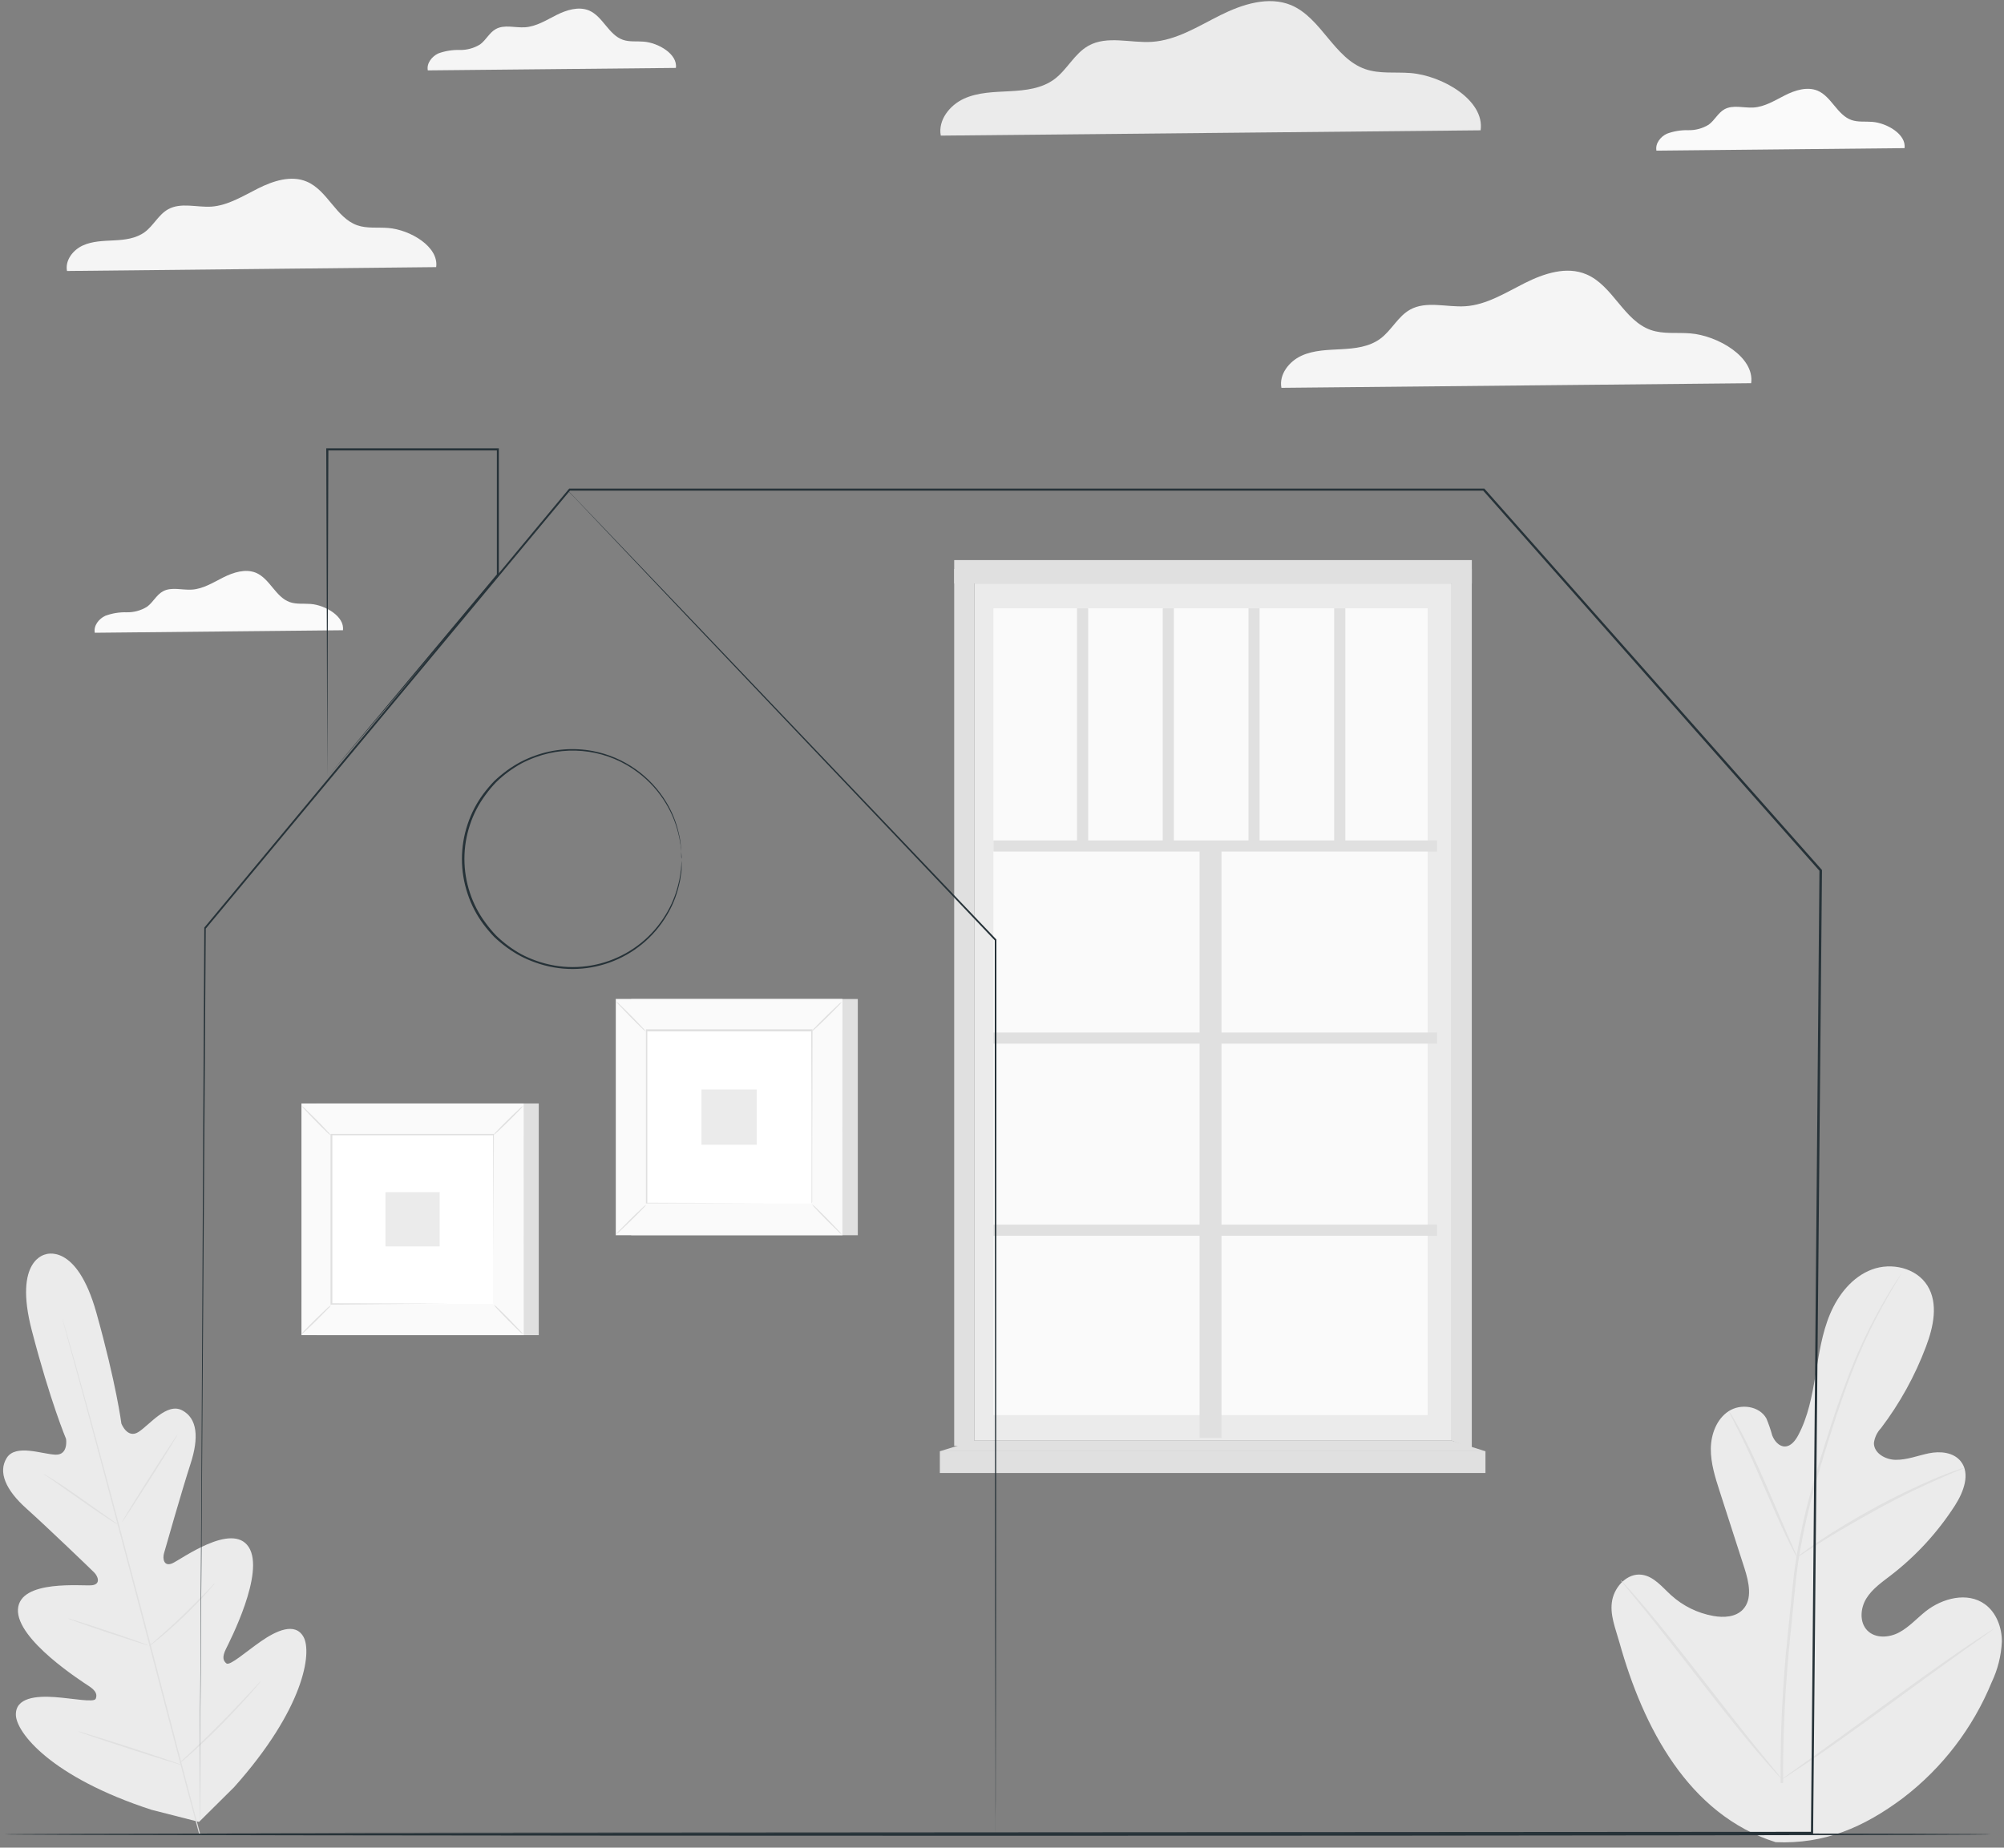<?xml version="1.0" encoding="UTF-8"?>
<svg
    width="180px"
    height="166px"
    viewBox="0 0 180 166"
    version="1.1"
    xmlns="http://www.w3.org/2000/svg">
    <rect x="0" y="0" width="180" height="166" fill="#808080" stroke="none"/>
    <title>Cabin fever-pana</title>
    <g id="File-TK" stroke="none" stroke-width="1" fill="none" fill-rule="evenodd">
        <g id="03n-Search---notfound" transform="translate(-98, -252)" fill-rule="nonzero">
            <g id="Cabin-fever-pana" transform="translate(98, 252)">
                <g id="freepik--background-complete--inject-2">
                    <path d="M159.487,165.508 C151.65,163.037 147.585,155.17 145.464,147.585 C145.114,146.322 144.561,145.049 144.808,143.771 C145.056,142.494 146.208,141.3 147.478,141.483 C148.546,141.628 149.289,142.581 150.09,143.31 C151.158,144.284 152.481,144.935 153.904,145.186 C154.827,145.35 155.891,145.293 156.543,144.61 C157.431,143.676 157.088,142.147 156.692,140.907 C155.944,138.591 155.199,136.279 154.457,133.97 C154.056,132.731 153.656,131.461 153.667,130.157 C153.679,128.853 154.194,127.487 155.269,126.786 C156.344,126.084 158.026,126.305 158.659,127.442 C158.867,127.938 159.041,128.448 159.182,128.967 C159.38,129.474 159.8,129.966 160.326,129.958 C160.852,129.951 161.256,129.436 161.512,128.956 C162.4,127.297 162.759,125.405 163.068,123.544 C163.377,121.683 163.647,119.784 164.38,118.049 C165.112,116.314 166.378,114.719 168.128,114.06 C169.879,113.4 172.117,113.9 173.12,115.505 C174.123,117.111 173.662,119.216 172.994,120.981 C172.008,123.607 170.646,126.076 168.952,128.311 C168.602,128.679 168.378,129.149 168.315,129.653 C168.315,130.565 169.349,131.141 170.253,131.156 C171.278,131.175 172.251,130.775 173.258,130.569 C174.264,130.363 175.447,130.473 176.103,131.274 C177.01,132.384 176.369,134.05 175.599,135.252 C174.054,137.658 172.108,139.781 169.844,141.529 C169.036,142.15 168.163,142.749 167.629,143.622 C167.095,144.496 167.003,145.754 167.724,146.49 C168.445,147.226 169.677,147.146 170.577,146.666 C171.477,146.185 172.175,145.396 172.975,144.759 C174.482,143.577 176.724,142.997 178.284,144.13 C179.31,144.873 179.809,146.204 179.809,147.474 C179.752,148.745 179.441,149.991 178.894,151.139 C177.211,155.244 174.469,158.829 170.947,161.527 C167.415,164.174 163.876,165.699 159.487,165.508" id="Path" fill="#EBEBEB"></path>
                    <path d="M159.941,160.2 C159.896,155.73 160.11,151.26 160.581,146.814 C160.7,145.636 160.818,144.465 160.932,143.317 C161.047,142.169 161.165,141.029 161.348,139.923 C161.702,137.799 162.173,135.696 162.759,133.623 C163.304,131.64 163.903,129.779 164.46,128.044 C165.017,126.309 165.604,124.7 166.164,123.258 C167.058,120.975 168.13,118.767 169.372,116.653 C169.81,115.89 170.172,115.337 170.42,114.956 C170.539,114.773 170.634,114.632 170.706,114.525 C170.736,114.474 170.771,114.425 170.809,114.38 C170.788,114.436 170.76,114.488 170.725,114.536 L170.462,114.983 C170.226,115.364 169.879,115.947 169.456,116.703 C168.246,118.827 167.198,121.04 166.321,123.323 C165.76,124.764 165.207,126.374 164.65,128.109 C164.094,129.844 163.506,131.705 162.972,133.684 C162.393,135.748 161.927,137.843 161.577,139.958 C161.397,141.06 161.283,142.189 161.169,143.34 C161.054,144.492 160.94,145.655 160.822,146.837 C160.353,151.271 160.132,155.727 160.158,160.185" id="Path" fill="#E0E0E0"></path>
                    <path d="M161.409,139.893 C161.295,139.739 161.198,139.574 161.119,139.401 C160.947,139.077 160.711,138.604 160.429,138.013 C159.864,136.831 159.14,135.172 158.347,133.337 C157.553,131.503 156.821,129.859 156.222,128.689 C155.933,128.105 155.696,127.632 155.525,127.308 C155.427,127.144 155.346,126.97 155.284,126.789 C155.41,126.934 155.519,127.093 155.608,127.262 C155.803,127.575 156.062,128.025 156.371,128.612 C156.993,129.756 157.767,131.408 158.56,133.242 L160.581,137.94 C160.825,138.505 161.035,138.978 161.199,139.359 C161.29,139.528 161.36,139.707 161.409,139.893 L161.409,139.893 Z" id="Path" fill="#E0E0E0"></path>
                    <path d="M176.45,131.873 C176.254,131.984 176.048,132.075 175.836,132.147 C175.435,132.315 174.859,132.552 174.154,132.868 C172.739,133.486 170.817,134.394 168.739,135.538 C166.66,136.682 164.83,137.742 163.525,138.569 C162.869,138.978 162.347,139.332 162,139.557 C161.821,139.694 161.628,139.811 161.424,139.908 C161.583,139.748 161.758,139.605 161.947,139.481 C162.294,139.222 162.801,138.852 163.445,138.425 C164.731,137.559 166.561,136.442 168.639,135.32 C170.41,134.36 172.227,133.489 174.085,132.712 C174.802,132.418 175.393,132.205 175.801,132.064 C176.011,131.981 176.228,131.917 176.45,131.873 L176.45,131.873 Z" id="Path" fill="#E0E0E0"></path>
                    <path d="M160.044,159.842 C160.044,159.842 159.979,159.792 159.872,159.681 C159.765,159.571 159.597,159.388 159.418,159.189 C159.037,158.762 158.469,158.125 157.797,157.332 C156.447,155.746 154.655,153.492 152.71,150.983 C150.765,148.473 148.996,146.204 147.684,144.591 L146.124,142.684 L145.701,142.162 C145.609,142.04 145.56,141.975 145.567,141.967 C145.631,142.015 145.688,142.07 145.739,142.131 C145.861,142.261 146.014,142.425 146.193,142.623 C146.574,143.05 147.142,143.687 147.814,144.481 C149.164,146.067 150.956,148.321 152.901,150.834 C154.846,153.347 156.615,155.608 157.927,157.222 L159.487,159.128 L159.906,159.651 C159.958,159.71 160.004,159.774 160.044,159.842 Z" id="Path" fill="#E0E0E0"></path>
                    <path d="M179.123,146.311 C179.065,146.367 179.003,146.418 178.936,146.464 L178.387,146.864 L176.343,148.317 C174.619,149.545 172.258,151.269 169.654,153.175 C167.049,155.082 164.666,156.783 162.915,157.977 C162.042,158.572 161.329,159.048 160.829,159.369 L160.253,159.75 C160.189,159.797 160.118,159.834 160.044,159.861 C160.099,159.804 160.161,159.752 160.227,159.708 L160.78,159.308 L162.82,157.855 C164.544,156.627 166.904,154.903 169.513,152.996 C172.121,151.089 174.497,149.389 176.247,148.195 C177.121,147.6 177.834,147.123 178.333,146.803 L178.909,146.441 C178.973,146.386 179.045,146.342 179.123,146.311 Z" id="Path" fill="#E0E0E0"></path>
                    <rect id="Rectangle" fill="#EBEBEB" x="87.517" y="52.421" width="42.868" height="77.011"></rect>
                    <rect id="Rectangle" fill="#FAFAFA" x="89.23" y="54.656" width="39.001" height="72.481"></rect>
                    <polygon id="Path" fill="#E0E0E0" points="132.197 130.126 130.386 129.432 130.386 51.117 132.197 51.117"></polygon>
                    <rect id="Rectangle" fill="#E0E0E0" x="89.23" y="75.505" width="39.848" height="1"></rect>
                    <rect id="Rectangle" fill="#E0E0E0" x="89.23" y="92.765" width="39.848" height="1"></rect>
                    <rect id="Rectangle" fill="#E0E0E0" x="89.23" y="110.029" width="39.848" height="1"></rect>
                    <polygon id="Rectangle" fill="#E0E0E0" transform="translate(108.73, 102.541) rotate(-90) translate(-108.73, -102.541) " points="82.079 101.555 135.381 101.555 135.381 103.527 82.079 103.527"></polygon>
                    <rect id="Rectangle" fill="#E0E0E0" x="96.739" y="54.656" width="1" height="21.238"></rect>
                    <rect id="Rectangle" fill="#E0E0E0" x="104.438" y="54.656" width="1" height="21.238"></rect>
                    <rect id="Rectangle" fill="#E0E0E0" x="112.138" y="54.656" width="1" height="21.238"></rect>
                    <rect id="Rectangle" fill="#E0E0E0" x="119.837" y="54.656" width="1" height="21.238"></rect>
                    <rect id="Rectangle" fill="#E0E0E0" x="85.706" y="51.117" width="1.811" height="78.792"></rect>
                    <rect id="Rectangle" fill="#E0E0E0" x="85.706" y="50.32" width="46.495" height="2.101"></rect>
                    <rect id="Rectangle" fill="#E0E0E0" x="84.417" y="130.386" width="49.008" height="1.956"></rect>
                    <polygon id="Path" fill="#E0E0E0" points="130.386 129.432 133.425 130.386 84.417 130.386 87.517 129.432"></polygon>
                    <rect id="Rectangle" fill="#E0E0E0" x="28.426" y="99.141" width="19.968" height="20.814"></rect>
                    <rect id="Rectangle" fill="#FAFAFA" x="27.076" y="99.141" width="19.968" height="20.814"></rect>
                    <path d="M47.048,119.963 L27.076,119.963 L27.076,99.153 L47.056,99.153 L47.048,119.963 Z M27.08,119.963 L47.036,119.963 L47.036,99.153 L27.076,99.153 L27.08,119.963 Z" id="Shape" fill="#E0E0E0"></path>
                    <rect id="Rectangle" fill="#FFFFFF" x="29.761" y="101.94" width="14.598" height="15.216"></rect>
                    <path d="M29.746,117.259 C29.634,117.412 29.506,117.553 29.364,117.679 C29.132,117.923 28.804,118.255 28.438,118.617 C28.072,118.979 27.732,119.303 27.484,119.532 C27.356,119.664 27.215,119.782 27.061,119.883 C27.164,119.73 27.284,119.589 27.419,119.464 C27.652,119.219 27.98,118.884 28.35,118.522 C28.72,118.159 29.056,117.835 29.303,117.606 C29.435,117.472 29.584,117.355 29.746,117.259 L29.746,117.259 Z" id="Path" fill="#E0E0E0"></path>
                    <path d="M44.359,117.221 C44.512,117.325 44.653,117.445 44.779,117.58 C45.023,117.816 45.355,118.14 45.717,118.51 C46.079,118.88 46.403,119.216 46.632,119.464 C46.765,119.59 46.882,119.73 46.983,119.883 C46.828,119.784 46.687,119.665 46.564,119.528 C46.319,119.292 45.984,118.964 45.622,118.598 C45.259,118.232 44.935,117.889 44.706,117.641 C44.573,117.517 44.456,117.376 44.359,117.221 L44.359,117.221 Z" id="Path" fill="#E0E0E0"></path>
                    <path d="M44.317,101.978 C44.423,101.827 44.544,101.688 44.68,101.563 C44.912,101.315 45.24,100.983 45.606,100.621 C45.972,100.258 46.312,99.934 46.56,99.706 C46.686,99.571 46.828,99.453 46.983,99.355 C46.88,99.508 46.76,99.649 46.625,99.774 C46.392,100.018 46.064,100.354 45.694,100.716 C45.324,101.078 44.989,101.403 44.737,101.631 C44.613,101.765 44.472,101.882 44.317,101.978 L44.317,101.978 Z" id="Path" fill="#E0E0E0"></path>
                    <path d="M29.719,102.017 C29.566,101.914 29.425,101.794 29.3,101.658 C29.056,101.425 28.72,101.097 28.361,100.728 C28.003,100.358 27.675,100.026 27.446,99.774 C27.314,99.648 27.196,99.507 27.095,99.355 C27.249,99.455 27.389,99.575 27.511,99.713 C27.759,99.946 28.091,100.274 28.457,100.64 C28.823,101.006 29.139,101.349 29.368,101.597 C29.502,101.722 29.62,101.863 29.719,102.017 Z" id="Path" fill="#E0E0E0"></path>
                    <path d="M44.317,117.156 C44.317,117.156 44.317,117.13 44.317,117.084 L44.317,116.87 C44.317,116.68 44.317,116.405 44.317,116.05 C44.317,115.33 44.317,114.281 44.317,112.946 C44.317,110.277 44.317,106.486 44.287,101.94 L44.344,101.994 L29.788,101.994 L29.788,101.994 L29.853,101.929 C29.853,107.512 29.853,112.74 29.853,117.145 L29.799,117.092 L40.34,117.118 L43.299,117.118 L44.085,117.118 L44.085,117.118 L43.322,117.118 L40.374,117.118 L29.746,117.214 L29.689,117.214 L29.689,117.156 C29.689,112.752 29.689,107.523 29.689,101.94 L29.689,101.875 L29.746,101.875 L44.302,101.875 L44.359,101.875 L44.359,101.933 C44.359,106.509 44.336,110.303 44.329,112.992 C44.329,114.319 44.329,115.364 44.329,116.081 C44.329,116.432 44.329,116.703 44.329,116.889 C44.329,116.977 44.329,117.046 44.329,117.095 C44.327,117.116 44.323,117.136 44.317,117.156 Z" id="Path" fill="#E0E0E0"></path>
                    <rect id="Rectangle" fill="#EBEBEB" x="34.623" y="107.111" width="4.87" height="4.87"></rect>
                    <rect id="Rectangle" fill="#E0E0E0" x="56.692" y="89.756" width="20.357" height="21.222"></rect>
                    <rect id="Rectangle" fill="#FAFAFA" x="55.312" y="89.756" width="20.357" height="21.222"></rect>
                    <path d="M75.676,110.975 L55.297,110.975 L55.297,89.752 L75.665,89.752 L75.676,110.975 Z M55.319,110.975 L75.665,110.975 L75.665,89.764 L55.319,89.764 L55.319,110.975 Z" id="Shape" fill="#E0E0E0"></path>
                    <rect id="Rectangle" fill="#FFFFFF" x="58.05" y="92.608" width="14.884" height="15.517"></rect>
                    <path d="M58.05,108.229 C57.94,108.386 57.812,108.529 57.669,108.656 C57.428,108.908 57.097,109.247 56.719,109.613 C56.342,109.979 56.002,110.311 55.747,110.544 C55.621,110.681 55.477,110.802 55.319,110.902 C55.429,110.746 55.557,110.604 55.701,110.479 C55.941,110.227 56.277,109.888 56.65,109.518 C57.024,109.148 57.371,108.82 57.627,108.583 C57.752,108.448 57.894,108.329 58.05,108.229 L58.05,108.229 Z" id="Path" fill="#E0E0E0"></path>
                    <path d="M72.934,108.191 C73.09,108.302 73.233,108.43 73.361,108.572 C73.613,108.812 73.953,109.144 74.319,109.518 C74.685,109.892 75.017,110.239 75.249,110.49 C75.387,110.618 75.507,110.763 75.608,110.921 C75.452,110.811 75.31,110.683 75.184,110.54 C74.933,110.303 74.593,109.968 74.223,109.594 C73.853,109.22 73.525,108.873 73.289,108.618 C73.153,108.491 73.034,108.348 72.934,108.191 Z" id="Path" fill="#E0E0E0"></path>
                    <path d="M72.892,92.669 C73.002,92.513 73.13,92.369 73.274,92.242 C73.514,91.991 73.846,91.651 74.223,91.285 C74.601,90.919 74.94,90.587 75.196,90.355 C75.322,90.217 75.465,90.096 75.623,89.996 C75.52,90.151 75.398,90.293 75.261,90.419 C75.02,90.671 74.685,91.011 74.311,91.381 C73.937,91.75 73.59,92.078 73.335,92.315 C73.203,92.452 73.055,92.571 72.892,92.669 L72.892,92.669 Z" id="Path" fill="#E0E0E0"></path>
                    <path d="M58.008,92.689 C57.851,92.579 57.708,92.451 57.581,92.307 C57.329,92.067 56.99,91.735 56.624,91.361 C56.258,90.988 55.926,90.641 55.693,90.389 C55.556,90.261 55.435,90.116 55.335,89.958 C55.49,90.068 55.632,90.196 55.758,90.339 C56.01,90.576 56.349,90.911 56.719,91.285 C57.089,91.659 57.421,92.006 57.653,92.261 C57.789,92.388 57.909,92.532 58.008,92.689 Z" id="Path" fill="#E0E0E0"></path>
                    <path d="M72.892,108.126 C72.892,108.126 72.892,108.099 72.892,108.05 C72.892,108 72.892,107.924 72.892,107.832 C72.892,107.638 72.892,107.359 72.892,106.997 C72.892,106.261 72.892,105.189 72.892,103.832 C72.892,101.117 72.892,97.246 72.862,92.608 L72.919,92.666 L58.077,92.666 L58.077,92.666 L58.142,92.597 C58.142,98.294 58.142,103.622 58.142,108.114 L58.084,108.057 L68.831,108.088 L71.851,108.088 L72.648,108.088 L72.648,108.088 L71.863,108.088 L68.858,108.088 L58.073,108.118 L58.016,108.118 L58.016,108.061 C58.016,103.569 58.016,98.241 58.016,92.544 L58.016,92.479 L58.081,92.479 L72.923,92.479 L72.98,92.479 L72.98,92.536 C72.98,97.189 72.957,101.071 72.953,103.797 C72.953,105.151 72.953,106.215 72.953,106.947 C72.953,107.306 72.953,107.581 72.953,107.775 C72.953,107.863 72.953,107.931 72.953,107.985 C72.941,108.035 72.92,108.082 72.892,108.126 L72.892,108.126 Z" id="Path" fill="#E0E0E0"></path>
                    <rect id="Rectangle" fill="#EBEBEB" x="63.008" y="97.883" width="4.965" height="4.965"></rect>
                    <path d="M4.122,112.691 C4.122,112.691 1.186,113.11 2.856,119.532 C4.527,125.954 5.934,129.28 5.934,129.28 C5.934,129.28 6.163,130.733 4.988,130.694 C3.814,130.656 1.419,129.707 0.61,130.977 C-0.198,132.247 0.515,133.871 2.361,135.522 C4.206,137.174 8.123,140.938 8.462,141.281 C8.802,141.624 9.072,142.326 8.268,142.425 C7.463,142.524 1.762,141.864 1.613,144.591 C1.464,147.318 7.368,151.074 8.005,151.497 C8.642,151.921 8.741,152.26 8.6,152.622 C8.458,152.985 6.559,152.592 4.927,152.474 C3.295,152.356 1.377,152.504 1.426,154.087 C1.476,155.669 4.576,159.655 13.607,162.599 L17.878,163.689 L21.024,160.57 C27.347,153.488 28.026,148.477 27.271,147.085 C26.516,145.693 24.784,146.528 23.434,147.467 C22.084,148.405 20.639,149.694 20.334,149.446 C20.029,149.198 19.953,148.858 20.284,148.172 C20.616,147.486 23.835,141.277 22.336,138.989 C20.837,136.701 16.234,140.133 15.472,140.457 C14.709,140.781 14.598,140.026 14.728,139.565 C14.858,139.103 16.349,133.871 17.115,131.514 C17.882,129.158 17.729,127.422 16.353,126.706 C14.976,125.989 13.42,128.036 12.428,128.662 C11.437,129.287 10.903,127.899 10.903,127.899 C10.903,127.899 10.445,124.322 8.657,117.942 C6.868,111.562 4.061,112.706 4.061,112.706" id="Path" fill="#EBEBEB"></path>
                    <path d="M17.878,164.746 C16.585,160.047 14.427,151.658 12.539,144.465 C10.651,137.273 8.931,130.763 7.661,126.057 L6.136,120.489 L5.728,118.964 C5.686,118.796 5.652,118.667 5.625,118.583 C5.598,118.499 5.594,118.445 5.594,118.445 C5.594,118.445 5.614,118.491 5.64,118.579 L5.755,118.96 C5.858,119.307 6.003,119.814 6.189,120.467 C6.571,121.778 7.093,123.678 7.742,126.027 C9.034,130.725 10.766,137.231 12.657,144.423 C14.549,151.616 16.703,160.021 17.973,164.746" id="Path" fill="#E0E0E0"></path>
                    <path d="M3.909,132.418 C4.008,132.457 4.103,132.506 4.191,132.567 C4.367,132.67 4.618,132.826 4.927,133.025 C5.545,133.406 6.384,133.986 7.299,134.63 L9.633,136.281 L10.342,136.777 C10.434,136.834 10.519,136.899 10.598,136.972 C10.498,136.933 10.404,136.883 10.316,136.823 C10.136,136.72 9.885,136.564 9.58,136.361 C8.966,135.961 8.134,135.385 7.219,134.741 L4.874,133.093 L4.161,132.601 C4.071,132.548 3.987,132.487 3.909,132.418 L3.909,132.418 Z" id="Path" fill="#E0E0E0"></path>
                    <path d="M10.953,136.762 C10.918,136.739 12.013,134.962 13.393,132.784 C14.774,130.607 15.918,128.86 15.948,128.883 C15.979,128.906 14.888,130.683 13.508,132.857 C12.127,135.031 10.983,136.781 10.953,136.762 Z" id="Path" fill="#E0E0E0"></path>
                    <path d="M13.347,147.936 C13.419,147.853 13.498,147.778 13.584,147.711 L14.247,147.123 C14.804,146.631 15.575,145.945 16.398,145.156 C17.222,144.366 17.924,143.63 18.461,143.092 L19.068,142.456 C19.139,142.373 19.219,142.298 19.304,142.231 C19.248,142.324 19.182,142.411 19.106,142.49 C18.972,142.65 18.774,142.871 18.522,143.157 C18.023,143.714 17.31,144.465 16.486,145.255 C15.662,146.044 14.877,146.723 14.301,147.2 C14.011,147.436 13.775,147.623 13.611,147.753 C13.531,147.824 13.442,147.885 13.347,147.936 L13.347,147.936 Z" id="Path" fill="#E0E0E0"></path>
                    <path d="M6.121,145.411 C6.221,145.422 6.32,145.445 6.414,145.48 L7.177,145.72 C7.837,145.926 8.744,146.223 9.744,146.559 C10.743,146.894 11.65,147.203 12.295,147.432 L13.058,147.714 C13.153,147.744 13.245,147.784 13.332,147.833 C13.232,147.823 13.133,147.8 13.039,147.764 L12.276,147.524 C11.62,147.318 10.712,147.02 9.713,146.689 C8.714,146.357 7.806,146.044 7.158,145.811 L6.395,145.529 C6.3,145.499 6.208,145.459 6.121,145.411 L6.121,145.411 Z" id="Path" fill="#E0E0E0"></path>
                    <path d="M6.99,155.547 C7.12,155.563 7.248,155.594 7.372,155.639 L8.378,155.944 C9.221,156.203 10.388,156.573 11.673,156.989 C12.958,157.405 14.118,157.794 14.957,158.076 L15.948,158.419 C16.072,158.457 16.191,158.506 16.307,158.564 C16.177,158.548 16.049,158.518 15.925,158.472 L14.919,158.167 C14.076,157.908 12.909,157.538 11.624,157.122 C10.339,156.707 9.179,156.318 8.34,156.036 L7.349,155.692 C7.226,155.652 7.106,155.603 6.99,155.547 L6.99,155.547 Z" id="Path" fill="#E0E0E0"></path>
                    <path d="M16.097,158.431 C16.182,158.322 16.278,158.222 16.383,158.133 L17.199,157.37 C17.886,156.718 18.831,155.814 19.85,154.785 C20.868,153.755 21.756,152.802 22.408,152.115 L23.171,151.292 C23.26,151.188 23.357,151.091 23.461,151.002 C23.388,151.119 23.304,151.229 23.209,151.33 C23.042,151.532 22.794,151.825 22.477,152.18 C21.852,152.893 20.952,153.858 19.945,154.888 C18.938,155.917 17.969,156.814 17.275,157.45 C16.925,157.767 16.635,158.019 16.433,158.19 C16.327,158.279 16.215,158.359 16.097,158.431 L16.097,158.431 Z" id="Path" fill="#E0E0E0"></path>
                    <path d="M39.177,23.999 C39.432,22.157 36.828,20.639 34.875,20.483 C33.941,20.406 32.968,20.547 32.091,20.242 C30.184,19.575 29.422,17.1 27.545,16.314 C26.146,15.723 24.54,16.25 23.186,16.928 C21.833,17.607 20.494,18.454 18.992,18.564 C17.676,18.648 16.25,18.16 15.098,18.805 C14.24,19.281 13.79,20.273 13,20.853 C12.211,21.432 11.219,21.547 10.258,21.596 C9.297,21.646 8.306,21.657 7.433,22.058 C6.559,22.458 5.835,23.381 6.018,24.346 L39.177,23.999 Z" id="Path" fill="#F5F5F5"></path>
                    <path d="M60.708,6.102 C60.88,4.862 59.133,3.844 57.817,3.741 C57.192,3.688 56.544,3.783 55.949,3.577 C54.664,3.131 54.149,1.468 52.898,0.938 C51.96,0.557 50.881,0.896 49.973,1.354 C49.065,1.811 48.165,2.387 47.147,2.452 C46.266,2.509 45.305,2.181 44.531,2.612 C43.955,2.933 43.654,3.6 43.124,3.989 C42.571,4.331 41.931,4.505 41.282,4.489 C40.632,4.472 39.986,4.577 39.375,4.797 C38.792,5.068 38.303,5.69 38.425,6.323 L60.708,6.102 Z" id="Path" fill="#F5F5F5"></path>
                    <path d="M171.065,13.309 C171.236,12.074 169.49,11.052 168.174,10.949 C167.549,10.895 166.9,10.991 166.306,10.785 C165.02,10.339 164.506,8.676 163.255,8.146 C162.317,7.764 161.237,8.104 160.33,8.561 C159.422,9.019 158.522,9.595 157.504,9.66 C156.623,9.717 155.662,9.389 154.888,9.82 C154.312,10.144 154.011,10.808 153.481,11.197 C152.928,11.539 152.288,11.713 151.639,11.696 C150.989,11.679 150.342,11.785 149.732,12.009 C149.144,12.276 148.66,12.897 148.782,13.534 L171.065,13.309 Z" id="Path" fill="#FAFAFA"></path>
                    <path d="M30.802,56.624 C30.97,55.388 29.223,54.366 27.911,54.263 C27.286,54.21 26.634,54.305 26.039,54.099 C24.754,53.653 24.243,51.99 22.988,51.46 C22.05,51.079 20.971,51.418 20.059,51.876 C19.148,52.333 18.252,52.909 17.237,52.974 C16.353,53.031 15.395,52.703 14.621,53.134 C14.045,53.458 13.744,54.122 13.21,54.511 C12.659,54.853 12.02,55.027 11.372,55.011 C10.722,54.993 10.075,55.099 9.465,55.323 C8.878,55.59 8.394,56.212 8.512,56.849 L30.802,56.624 Z" id="Path" fill="#FAFAFA"></path>
                    <path d="M132.99,11.708 C133.372,9.011 129.558,6.792 126.698,6.563 C125.333,6.453 123.918,6.658 122.625,6.208 C119.826,5.236 118.708,1.632 115.978,0.465 C113.938,-0.381 111.585,0.381 109.606,1.369 C107.626,2.357 105.67,3.619 103.458,3.76 C101.551,3.882 99.446,3.169 97.764,4.111 C96.51,4.809 95.858,6.254 94.714,7.108 C93.569,7.963 92.109,8.119 90.706,8.195 C89.302,8.272 87.849,8.283 86.572,8.87 C85.294,9.458 84.238,10.804 84.501,12.184 L132.99,11.708 Z" id="Path" fill="#EBEBEB"></path>
                    <path d="M157.29,34.429 C157.614,32.083 154.304,30.154 151.818,29.952 C150.632,29.856 149.4,30.039 148.275,29.647 C145.842,28.8 144.869,25.654 142.494,24.651 C140.717,23.888 138.68,24.567 136.949,25.436 C135.217,26.306 133.517,27.393 131.61,27.515 C129.939,27.622 128.12,27.004 126.652,27.82 C125.561,28.43 124.989,29.685 123.983,30.428 C122.976,31.172 121.714,31.306 120.493,31.374 C119.273,31.443 118.011,31.45 116.897,31.961 C115.783,32.472 114.868,33.643 115.097,34.844 L157.29,34.429 Z" id="Path" fill="#F5F5F5"></path>
                </g>
                <g id="freepik--Floor--inject-2" transform="translate(0.381, 164.364)" fill="#263238">
                    <path d="M178.44,0.44 C178.44,0.51 138.497,0.57 89.241,0.57 C39.985,0.57 0.034,0.5 0.034,0.44 C0.034,0.38 39.966,0.31 89.241,0.31 C138.516,0.31 178.44,0.365 178.44,0.44 Z" id="Path"></path>
                </g>
                <g id="freepik--House--inject-2" transform="translate(17.924, 17.924)" fill="#263238">
                    <path d="M43.299,59.236 C43.294,59.183 43.294,59.129 43.299,59.076 C43.299,58.961 43.28,58.809 43.265,58.611 C43.265,58.508 43.265,58.393 43.246,58.267 C43.227,58.142 43.204,58.008 43.181,57.859 C43.136,57.518 43.068,57.18 42.975,56.849 C42.743,55.933 42.376,55.058 41.884,54.252 C41.24,53.181 40.396,52.243 39.398,51.491 C36.766,49.49 33.297,48.967 30.192,50.103 C29.758,50.26 29.335,50.446 28.926,50.659 C28.512,50.887 28.113,51.142 27.732,51.422 C27.344,51.709 26.976,52.023 26.63,52.36 C26.287,52.719 25.968,53.102 25.677,53.504 C25.074,54.314 24.605,55.215 24.289,56.174 C23.623,58.164 23.623,60.316 24.289,62.306 C24.606,63.264 25.075,64.165 25.677,64.975 C25.969,65.377 26.287,65.76 26.63,66.119 C26.976,66.457 27.344,66.77 27.732,67.058 C28.111,67.339 28.508,67.594 28.922,67.82 C29.332,68.035 29.756,68.221 30.192,68.377 C34.58,69.97 39.482,68.231 41.884,64.228 C42.377,63.422 42.745,62.547 42.975,61.631 C43.068,61.299 43.136,60.962 43.181,60.62 C43.204,60.475 43.231,60.338 43.246,60.212 C43.261,60.086 43.246,59.972 43.265,59.869 C43.265,59.675 43.292,59.518 43.299,59.404 C43.294,59.352 43.294,59.299 43.299,59.247 C43.303,59.299 43.303,59.352 43.299,59.404 C43.299,59.518 43.299,59.675 43.299,59.873 C43.299,59.977 43.299,60.092 43.299,60.216 C43.299,60.346 43.261,60.479 43.242,60.632 C43.205,60.976 43.141,61.316 43.051,61.65 C42.833,62.578 42.473,63.467 41.983,64.285 C39.574,68.377 34.588,70.165 30.127,68.537 C29.682,68.379 29.249,68.191 28.831,67.973 C28.408,67.746 28.002,67.492 27.614,67.21 C27.212,66.918 26.83,66.599 26.47,66.257 C26.123,65.896 25.798,65.514 25.497,65.113 C24.881,64.284 24.402,63.363 24.079,62.382 C23.397,60.352 23.397,58.155 24.079,56.124 C24.402,55.144 24.881,54.222 25.497,53.394 C25.798,52.993 26.123,52.611 26.47,52.25 C26.831,51.908 27.213,51.59 27.614,51.296 C28.002,51.016 28.409,50.761 28.831,50.533 C29.249,50.316 29.682,50.127 30.127,49.969 C31.791,49.368 33.586,49.223 35.325,49.55 C38.095,50.081 40.506,51.771 41.949,54.194 C42.439,55.013 42.799,55.901 43.017,56.83 C43.107,57.165 43.171,57.507 43.208,57.852 C43.208,58 43.253,58.138 43.265,58.264 C43.276,58.389 43.265,58.504 43.265,58.607 C43.265,58.805 43.265,58.961 43.265,59.076 C43.281,59.128 43.292,59.182 43.299,59.236 Z" id="Path"></path>
                    <path d="M11.475,51.906 L26.729,33.655 L26.706,33.712 C26.706,30.249 26.706,26.439 26.706,22.447 L26.806,22.546 L11.475,22.546 L11.57,22.45 C11.517,39.367 11.479,50.999 11.475,51.91 C11.475,50.999 11.433,39.367 11.38,22.45 L11.38,22.355 L26.882,22.355 L26.882,22.454 C26.882,26.447 26.882,30.257 26.882,33.719 L26.882,33.754 L26.859,33.777 L11.475,51.906 Z" id="Path"></path>
                    <path d="M0,146.746 L144.828,146.654 L144.736,146.742 C144.976,120.242 145.239,91.022 145.499,60.269 L145.525,60.338 L135.923,49.489 L115.265,26.123 L115.341,26.157 L33.228,26.157 L33.296,26.127 L0.557,65.509 L0.557,65.464 C0.221,115.593 0,146.162 0,146.746 C0,146.162 0.164,115.593 0.427,65.46 L0.427,65.433 L0.427,65.414 L33.178,26.001 L33.205,25.97 L33.243,25.97 L115.356,25.97 L115.398,25.97 L115.429,26.005 L136.102,49.367 C139.389,53.085 142.658,56.776 145.705,60.216 L145.728,60.247 L145.728,60.285 C145.445,91.033 145.175,120.253 144.931,146.757 L144.931,146.822 L144.843,146.822 L0,146.746 Z" id="Path"></path>
                    <path d="M71.489,146.776 C71.489,146.776 71.489,146.658 71.489,146.425 C71.489,146.193 71.489,145.842 71.489,145.392 C71.489,144.481 71.489,143.146 71.489,141.426 C71.489,137.994 71.47,132.998 71.458,126.843 C71.458,114.525 71.439,97.517 71.428,78.731 L71.428,66.528 L71.455,66.592 L44.028,37.708 L35.954,29.178 L33.788,26.889 L33.178,26.268 C33.052,26.131 32.991,26.058 32.991,26.058 L33.189,26.253 L33.761,26.84 C34.261,27.362 34.997,28.129 35.95,29.128 L44.066,37.621 L71.546,66.459 L71.573,66.486 L71.573,78.742 C71.573,97.528 71.55,114.536 71.542,126.854 C71.542,133.009 71.519,137.99 71.512,141.437 C71.512,143.157 71.512,144.488 71.493,145.403 C71.493,145.853 71.493,146.197 71.493,146.437 C71.493,146.677 71.489,146.776 71.489,146.776 Z" id="Path"></path>
                </g>
            </g>
        </g>
    </g>
</svg>